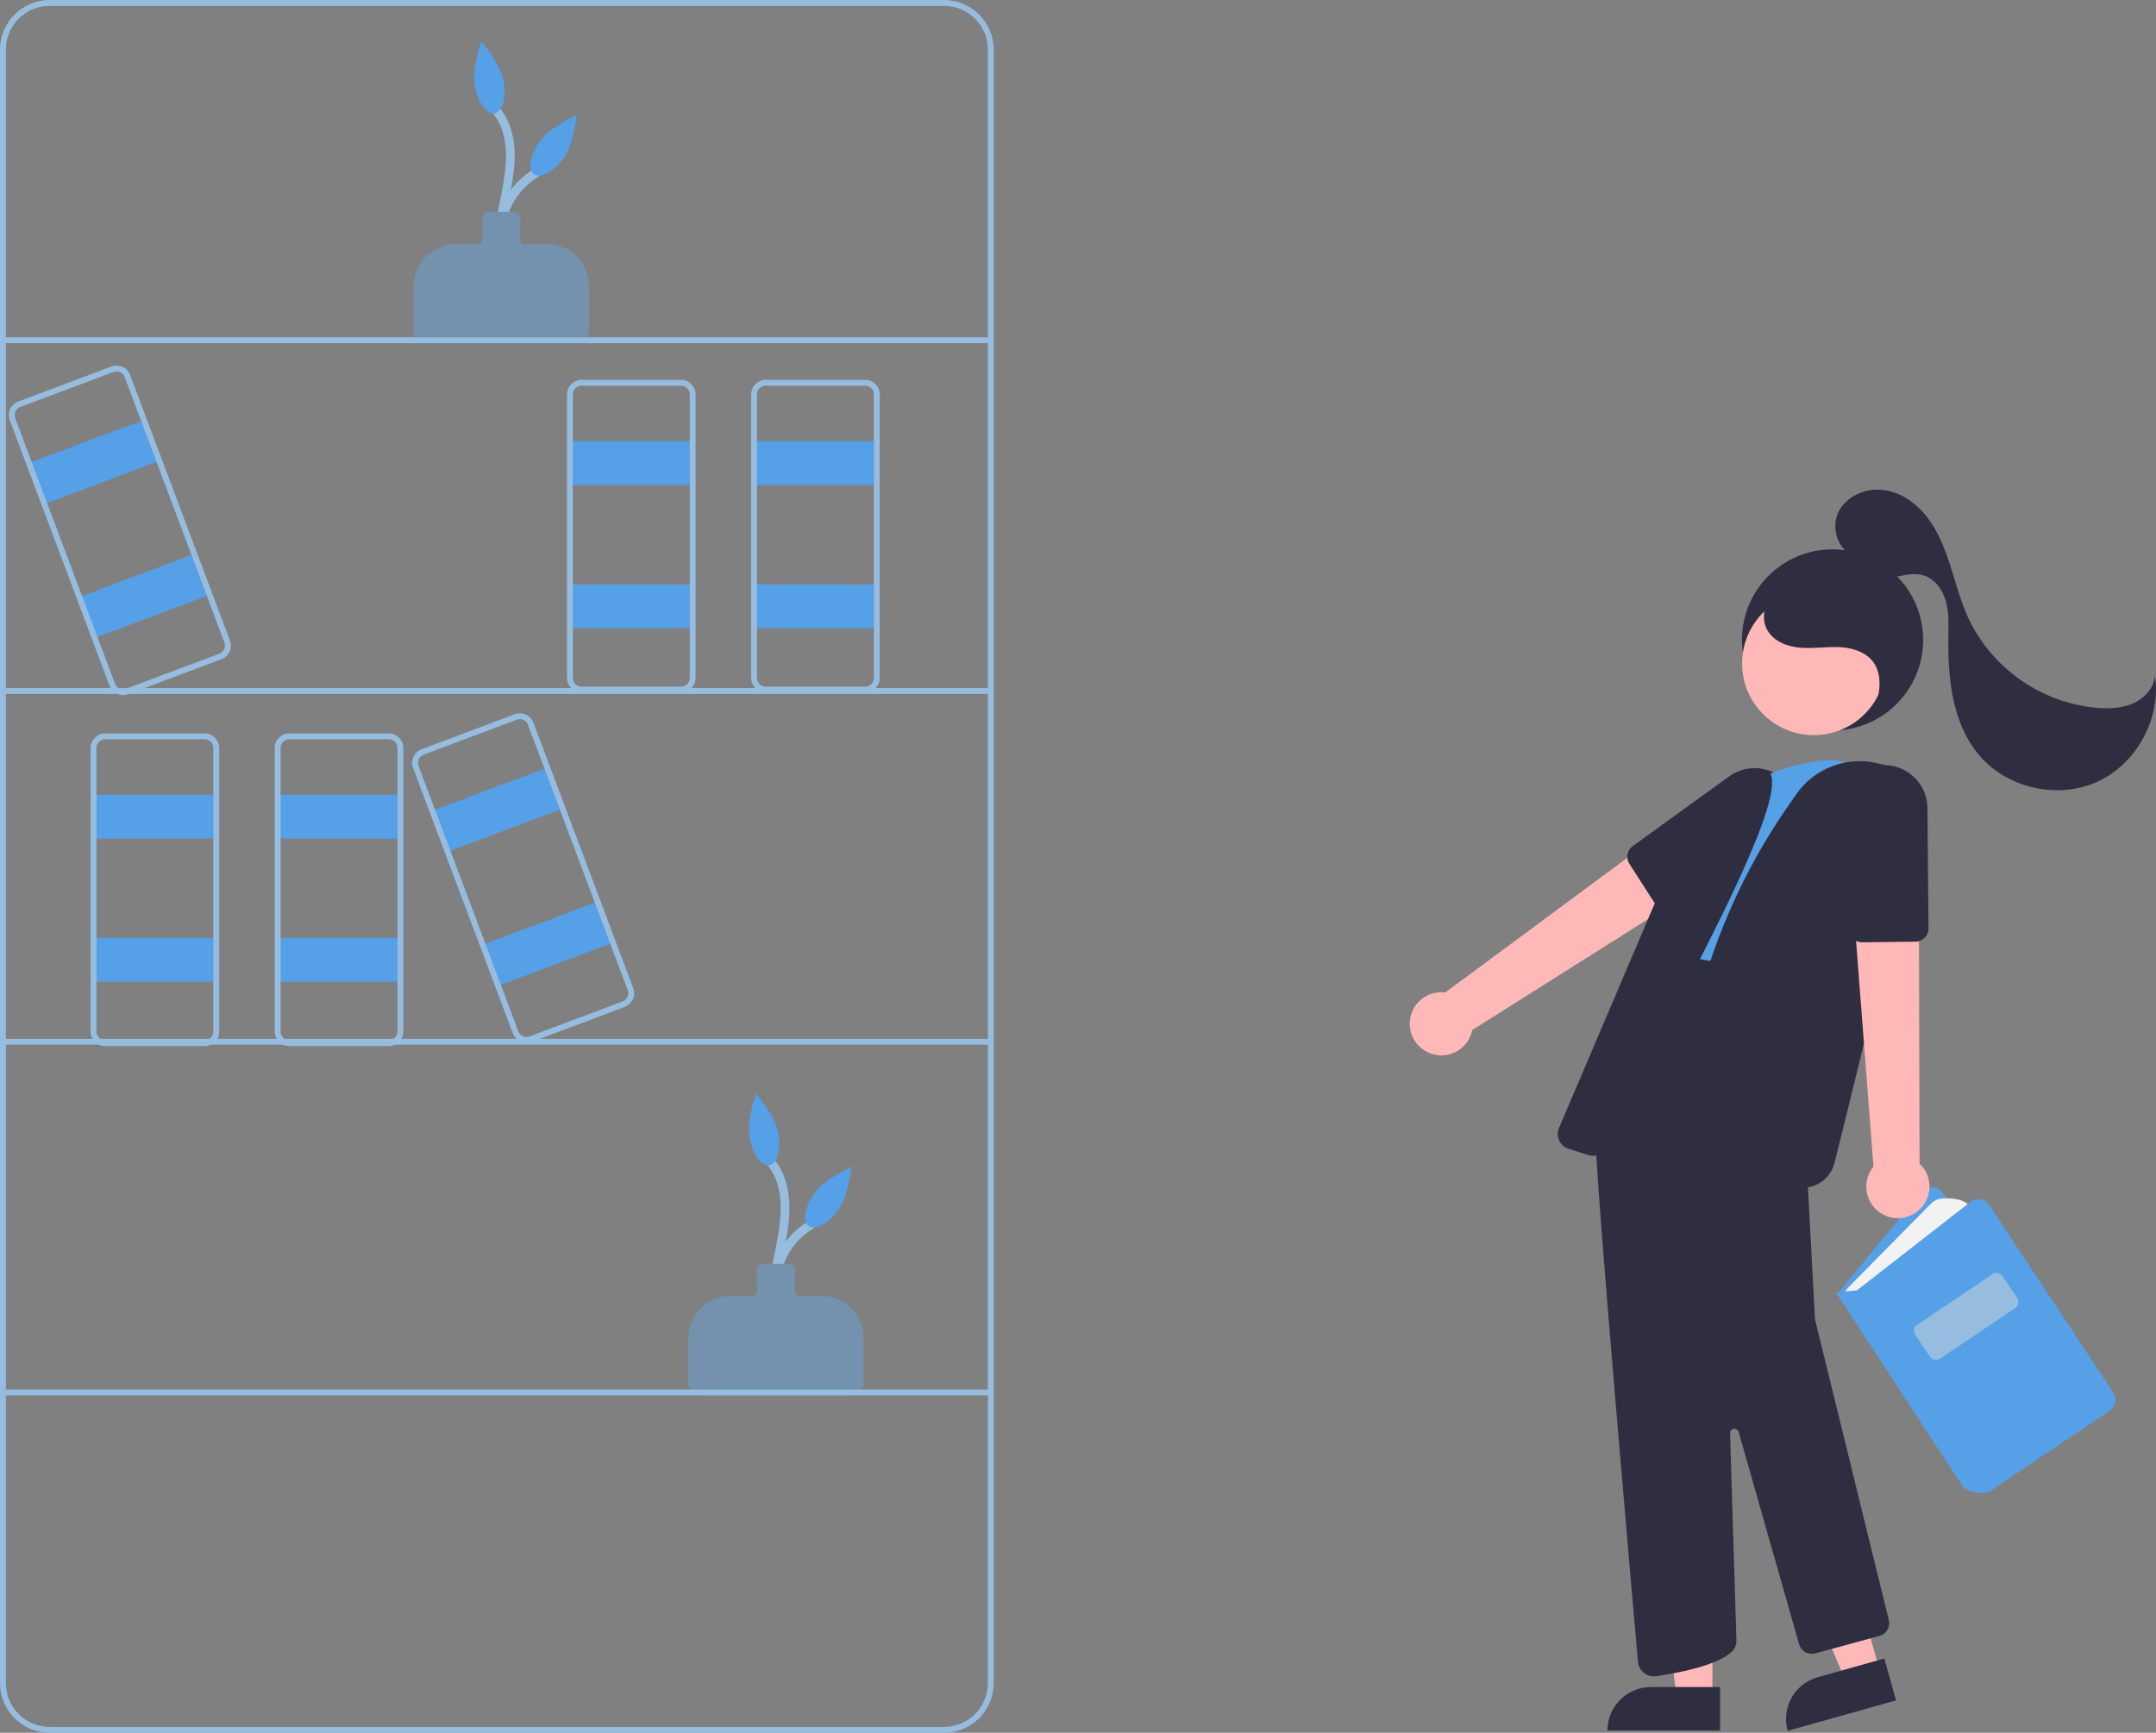 <?xml version="1.0" encoding="UTF-8"?><svg id="Layer_1" xmlns="http://www.w3.org/2000/svg" viewBox="0 0 737.67 593"><rect x="0" y="0" width="737.67" height="593" fill="#808080" stroke="none"/><defs><style>.cls-1{fill:#f2f2f2;}.cls-2{fill:#ffb8b8;}.cls-3{fill:#96bde0;}.cls-4{fill:#55a0e6;}.cls-5{fill:#2f2e41;}.cls-6{fill:#7492ad;}</style></defs><path class="cls-3" d="m268.43,450.57c-4.61-11.06-.48-23.83,9.74-30.09,1.65-1,.14-3.6-1.51-2.59-11.74,7.01-16.39,21.7-10.82,34.19.76,1.77,3.34.24,2.59-1.51h0Z"/><path class="cls-3" d="m269.28,454.61c-4.05-7.17-3.09-15.75-1.64-23.5,1.52-8.09,3.51-16.31,1.79-24.54-.78-4-2.63-7.71-5.35-10.73-1.31-1.42-3.43.7-2.12,2.12,5.09,5.53,5.68,13.54,4.85,20.67-.97,8.4-3.73,16.58-3.39,25.12.09,4.33,1.21,8.57,3.27,12.38.44.7,1.37.91,2.07.47.67-.42.89-1.29.52-1.98h0Z"/><path class="cls-6" d="m291,477.5h-51c-2.48,0-4.5-2.02-4.5-4.5v-14.98c0-8.02,6.5-14.51,14.52-14.52h7.48c.83,0,1.5-.67,1.5-1.5v-7c0-1.38,1.12-2.5,2.5-2.5h8c1.38,0,2.5,1.12,2.5,2.5v7c0,.83.67,1.5,1.5,1.5h7.48c8.02,0,14.51,6.5,14.52,14.52v14.98c0,2.48-2.02,4.5-4.5,4.5Z"/><path class="cls-4" d="m266.28,387.54c1.07,5.7-.26,10.73-2.97,11.24s-5.78-3.69-6.86-9.39,2.23-15.18,2.23-15.18c0,0,6.52,7.62,7.6,13.32Z"/><path class="cls-4" d="m286.88,414.05c-3.4,4.7-7.97,7.19-10.21,5.57s-1.29-6.74,2.11-11.44,12.55-8.81,12.55-8.81c0,0-1.05,9.98-4.45,14.68Z"/><path class="cls-3" d="m174.43,90.57c-4.61-11.06-.48-23.83,9.74-30.09,1.65-1,.14-3.6-1.51-2.59-11.74,7.01-16.39,21.7-10.82,34.19.76,1.77,3.34.24,2.59-1.51h0Z"/><path class="cls-3" d="m175.28,94.61c-4.05-7.17-3.09-15.75-1.64-23.5,1.52-8.09,3.51-16.31,1.79-24.54-.78-4-2.63-7.71-5.35-10.73-1.31-1.42-3.43.7-2.12,2.12,5.09,5.53,5.68,13.54,4.85,20.67-.97,8.4-3.73,16.58-3.39,25.12.09,4.33,1.21,8.57,3.27,12.38.44.7,1.37.91,2.07.47.67-.42.89-1.29.52-1.98h0Z"/><path class="cls-6" d="m197,117.5h-51c-2.48,0-4.5-2.02-4.5-4.5v-14.98c0-8.02,6.5-14.51,14.52-14.52h7.48c.83,0,1.5-.67,1.5-1.5v-7c0-1.38,1.12-2.5,2.5-2.5h8c1.38,0,2.5,1.12,2.5,2.5v7c0,.83.67,1.5,1.5,1.5h7.48c8.02,0,14.51,6.5,14.52,14.52v14.98c0,2.48-2.02,4.5-4.5,4.5Z"/><path class="cls-4" d="m172.28,27.54c1.07,5.7-.26,10.73-2.97,11.24s-5.78-3.69-6.86-9.39,2.23-15.18,2.23-15.18c0,0,6.52,7.62,7.6,13.32Z"/><path class="cls-4" d="m192.88,54.05c-3.4,4.7-7.97,7.19-10.21,5.57s-1.29-6.74,2.11-11.44,12.55-8.81,12.55-8.81c0,0-1.05,9.98-4.45,14.68Z"/><rect class="cls-4" x="32" y="272" width="41" height="15"/><rect class="cls-4" x="32" y="321" width="41" height="15"/><path class="cls-3" d="m323,593H17c-9.38-.01-16.99-7.62-17-17V17C.01,7.62,7.62.01,17,0h306c9.38.01,16.99,7.62,17,17v559c-.01,9.38-7.62,16.99-17,17ZM17,2c-8.28,0-14.99,6.72-15,15v559c0,8.28,6.72,14.99,15,15h306c8.28,0,14.99-6.72,15-15V17c0-8.28-6.72-14.99-15-15H17Z"/><rect class="cls-3" x="1" y="115.45" width="338" height="2"/><rect class="cls-3" x="1" y="235.48" width="338" height="2"/><rect class="cls-3" x="1" y="355.52" width="338" height="2"/><rect class="cls-3" x="1" y="475.55" width="338" height="2"/><path class="cls-3" d="m70,358h-34c-2.76,0-5-2.24-5-5v-97c0-2.76,2.24-5,5-5h34c2.76,0,5,2.24,5,5v97c0,2.76-2.24,5-5,5Zm-34-105c-1.66,0-3,1.34-3,3v97c0,1.66,1.34,3,3,3h34c1.66,0,3-1.34,3-3v-97c0-1.66-1.34-3-3-3h-34Z"/><rect class="cls-4" x="95" y="272" width="41" height="15"/><rect class="cls-4" x="95" y="321" width="41" height="15"/><path class="cls-3" d="m133,358h-34c-2.76,0-5-2.24-5-5v-97c0-2.76,2.24-5,5-5h34c2.76,0,5,2.24,5,5v97c0,2.76-2.24,5-5,5Zm-34-105c-1.66,0-3,1.34-3,3v97c0,1.66,1.34,3,3,3h34c1.66,0,3-1.34,3-3v-97c0-1.66-1.34-3-3-3h-34Z"/><rect class="cls-4" x="195" y="151" width="41" height="15"/><rect class="cls-4" x="195" y="200" width="41" height="15"/><path class="cls-3" d="m233,237h-34c-2.76,0-5-2.24-5-5v-97c0-2.76,2.24-5,5-5h34c2.76,0,5,2.24,5,5v97c0,2.76-2.24,5-5,5Zm-34-105c-1.66,0-3,1.34-3,3v97c0,1.66,1.34,3,3,3h34c1.66,0,3-1.34,3-3v-97c0-1.66-1.34-3-3-3h-34Z"/><rect class="cls-4" x="258" y="151" width="41" height="15"/><rect class="cls-4" x="258" y="200" width="41" height="15"/><path class="cls-3" d="m296,237h-34c-2.76,0-5-2.24-5-5v-97c0-2.76,2.24-5,5-5h34c2.76,0,5,2.24,5,5v97c0,2.76-2.24,5-5,5Zm-34-105c-1.66,0-3,1.34-3,3v97c0,1.66,1.34,3,3,3h34c1.66,0,3-1.34,3-3v-97c0-1.66-1.34-3-3-3h-34Z"/><rect class="cls-4" x="149.24" y="269.77" width="41" height="15" transform="translate(-86.68 77.43) rotate(-20.59)"/><rect class="cls-4" x="166.47" y="315.64" width="41" height="15" transform="translate(-101.72 86.42) rotate(-20.59)"/><path class="cls-3" d="m180.14,356.88c-2.08,0-3.94-1.3-4.68-3.24l-34.12-90.8c-.97-2.58.34-5.46,2.92-6.44l31.83-11.96c2.58-.97,5.47.34,6.44,2.92h0s34.12,90.8,34.12,90.8c.97,2.58-.34,5.46-2.92,6.44h0l-31.83,11.96c-.56.21-1.16.32-1.76.32Zm-2.29-110.76c-.36,0-.72.07-1.06.19l-31.83,11.96c-1.55.58-2.33,2.31-1.75,3.86l34.12,90.8c.58,1.55,2.31,2.34,3.86,1.75,0,0,0,0,0,0l31.83-11.96c1.55-.58,2.33-2.31,1.75-3.86l-34.12-90.8c-.44-1.17-1.56-1.94-2.81-1.95Z"/><rect class="cls-4" x="11.24" y="150.77" width="41" height="15" transform="translate(-53.65 21.28) rotate(-20.59)"/><rect class="cls-4" x="28.47" y="196.64" width="41" height="15" transform="translate(-68.68 30.27) rotate(-20.59)"/><path class="cls-3" d="m42.14,237.88c-2.08,0-3.94-1.3-4.68-3.24L3.35,143.84c-.97-2.58.34-5.46,2.92-6.44l31.83-11.96c2.58-.97,5.47.34,6.44,2.92h0s34.12,90.8,34.12,90.8c.97,2.58-.34,5.46-2.92,6.44h0l-31.83,11.96c-.56.21-1.16.32-1.76.32Zm-2.29-110.76c-.36,0-.72.07-1.06.19l-31.83,11.96c-1.55.58-2.33,2.31-1.75,3.86l34.12,90.8c.58,1.55,2.31,2.34,3.86,1.75,0,0,0,0,0,0l31.83-11.96c1.55-.58,2.33-2.31,1.75-3.86l-34.12-90.8c-.44-1.17-1.56-1.94-2.81-1.95Z"/><circle class="cls-5" cx="627" cy="219" r="31"/><path class="cls-2" d="m489.28,360.47c5.53,2.14,11.75-.6,13.9-6.14.23-.59.4-1.2.53-1.82l85.24-53.78-15.51-17.47-78.94,58.39c-5.92-.75-11.33,3.43-12.08,9.35-.63,4.95,2.21,9.69,6.88,11.46h0Z"/><path class="cls-5" d="m571.15,313.03c-1.53,0-2.96-.77-3.79-2.06l-9.87-15.34c-1.29-2.01-.79-4.68,1.15-6.08l33.03-23.87c6.62-4.78,15.86-3.3,20.65,3.32,4.78,6.62,3.3,15.86-3.32,20.65-.23.16-.46.32-.7.47l-34.73,22.21c-.72.46-1.56.71-2.41.71Z"/><polygon class="cls-2" points="585.89 580.85 573.64 580.85 567.8 533.56 585.9 533.56 585.89 580.85"/><path class="cls-5" d="m564.88,577.35h23.64v14.89h-38.53c0-8.22,6.67-14.89,14.89-14.89Z"/><polygon class="cls-2" points="643.13 571.68 631.32 575 612.93 531.05 630.35 526.16 643.13 571.68"/><path class="cls-5" d="m621.95,573.99l22.76-6.39h0l4.02,14.33h0l-37.1,10.41h0c-2.22-7.92,2.39-16.13,10.31-18.36Z"/><path class="cls-4" d="m676.16,499.11l-47.6-56.17,28.88-35.04c1.58-1.92,4.42-2.19,6.33-.61.23.19.44.4.63.63l43.7,53.63-31.95,37.56Z"/><path class="cls-1" d="m630.48,443.36h0c.7-1.26,1.57-2.42,2.59-3.45l27.57-27.95c1.08-1.1,2.54-1.75,4.08-1.83,3.15-.15,8.32.17,9.76,3.63l-37.22,30.45-6.77-.85Z"/><path class="cls-4" d="m677.81,511c-2.12-.06-4.19-.72-5.96-1.89l-.13-.14-43.59-66.67,7.23-.7,38.77-30.24c1.96-1.53,4.79-1.18,6.32.78.07.09.14.19.21.29l42.38,64.14c1.35,2.06.8,4.83-1.24,6.21l-41.01,27.65c-.95.38-1.96.57-2.97.56Z"/><path class="cls-3" d="m662.4,465.39c-.83,0-1.61-.41-2.08-1.1l-5.01-7.44c-.77-1.15-.47-2.7.68-3.47l25.69-17.3c1.15-.77,2.7-.47,3.47.68l5.01,7.44c.77,1.15.47,2.7-.68,3.47l-25.69,17.3c-.41.28-.9.43-1.39.42Z"/><path class="cls-5" d="m565.86,573.7c-2.83-.01-5.19-2.18-5.44-5-2.18-24.79-13.13-149.7-14.33-174.93-1.33-28.03,21.99-72.37,22.23-72.82l.16-.3,11.53,1.44v1.34l10.97,1.29,21.24,2.06,6.08,74.32,2.69,50.4,25.26,102.94c.6,2.37-.82,4.78-3.19,5.41l-21.98,6c-2.38.64-4.83-.74-5.51-3.11l-20.7-72.71c-.23-.8-1.06-1.26-1.85-1.03-.66.19-1.11.8-1.09,1.49l2.19,70.9c.02,1.47-.56,2.89-1.62,3.91-5.04,4.73-18.35,7.26-25.84,8.34-.27.04-.53.06-.8.06Z"/><path class="cls-4" d="m631.92,261.39c-3.49-3.64-26.47,1.36-31.58,6.72l-34.94,57.11,57.78,10.75,12.76-72.56-4.03-2.02Z"/><path class="cls-5" d="m616.77,406.48c-1.24,0-2.48-.21-3.66-.61-3.36-1.15-7.47-2.36-12.23-3.58-20.83-5.36-28.19-22.51-21.86-50.98l.16-.72c5.94-27.01,17.14-52.58,32.96-75.26l2.45-3.52c6.05-8.68,16.69-12.91,27.04-10.76,9.37,1.93,14.41,4.74,14.96,8.33,1.08,7.05-19.85,92.27-28.91,128.58-1.25,5.01-5.75,8.53-10.92,8.52h0Z"/><path class="cls-5" d="m545,395.54c-.54,0-1.09-.08-1.61-.25l-6.75-2.16c-2.77-.89-4.3-3.85-3.41-6.62.05-.15.11-.31.17-.46l35.83-84.1c6.87-16.04,18.87-29.35,34.12-37.83h0c.45-.25.98-.3,1.46-.14.45.14.81.47,1,.89,4.21,9.27-18.72,53.14-37.15,88.4-9.44,18.05-17.59,33.64-18.52,38.09-.51,2.44-2.66,4.19-5.16,4.19Z"/><path class="cls-2" d="m655.86,414.7c4.75-3.55,5.73-10.28,2.18-15.03-.38-.51-.8-.98-1.26-1.41l-.28-100.78-23.04,3.87,7.54,97.9c-3.78,4.61-3.11,11.42,1.5,15.2,3.86,3.17,9.38,3.27,13.37.26Z"/><path class="cls-5" d="m637.1,322.48c-2.37,0-4.33-1.84-4.49-4.2l-2.68-40.67c-.53-8.15,5.64-15.18,13.78-15.73,8.15-.54,15.19,5.64,15.73,13.79.02.28.03.56.03.84l.36,41.22c.02,2.48-1.97,4.51-4.45,4.54l-18.24.21h-.05Z"/><circle class="cls-2" cx="620.61" cy="227.02" r="24.56"/><path class="cls-5" d="m641.04,244.2c1.83-5.83,3.51-12.7-.11-17.62-2.61-3.54-7.3-4.92-11.7-5.11s-8.81.55-13.2.2-9.03-2.08-11.26-5.88c-2.89-4.92-.44-11.7,4.21-15.02s10.79-3.78,16.45-3.01c7.16.85,13.89,3.86,19.29,8.63,5.26,4.85,8.69,11.85,8.53,19s-4.16,14.28-10.56,17.49"/><path class="cls-5" d="m634.91,190.53c-5.88-1.81-8.59-9.58-5.96-15.15s9.35-8.47,15.45-7.7,11.48,4.69,15.19,9.6,5.95,10.76,7.81,16.62,3.42,11.85,5.96,17.45c8.23,17.51,25.17,29.31,44.45,30.94,4.13.3,8.41.08,12.18-1.64s6.92-5.21,7.34-9.32c2.14,14.63-6.37,30.18-19.85,36.26s-30.76,2.17-40.31-9.12c-9.33-11.03-10.78-26.61-10.55-41.05.06-3.96.21-8-.89-11.81s-3.68-7.43-7.46-8.64c-3.04-.98-6.34-.27-9.46.42s-6.43,1.36-9.46.31-5.45-4.48-4.24-7.43"/></svg>